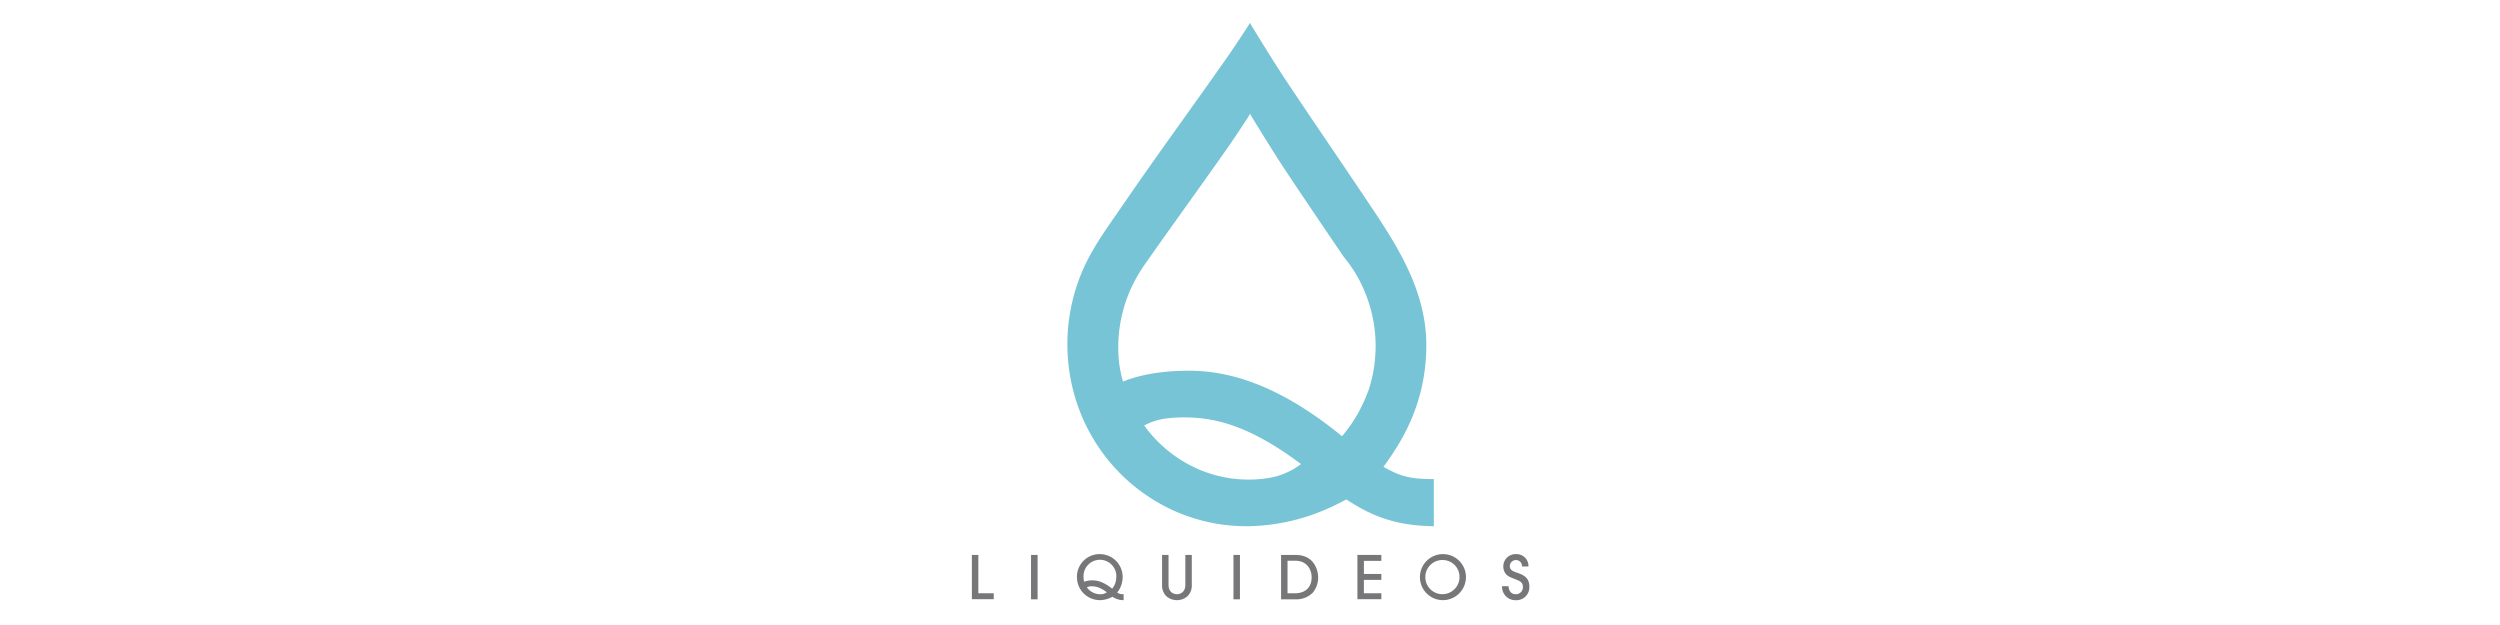 <svg id="Layer_1" data-name="Layer 1" xmlns="http://www.w3.org/2000/svg" viewBox="0 0 1024 256"><defs><style>.cls-1,.cls-2{isolation:isolate;}.cls-2{mix-blend-mode:overlay;}.cls-3{fill:#76c4d5;fill-rule:evenodd;}.cls-4{fill:#77777a;}</style></defs><title>LiquidEOS_Logo</title><g class="cls-1"><g class="cls-1"><g class="cls-2"><path class="cls-3" d="M582.29,196.1a35.68,35.68,0,0,1-5.89-.79,30.1,30.1,0,0,1-7-2.63c-0.87-.44-1.77-0.92-2.74-1.46,4.26-5.91,11.36-15.85,15.09-30.22,0.21-.81.42-1.62,0.6-2.46a78,78,0,0,0,1.87-17.11c0-20.56-10-37.8-21.06-54.4C551,68.76,538.53,50.69,526.39,32.42,521.19,24.59,512.32,10,512.32,10A1.82,1.82,0,0,0,512,9.37a1.79,1.79,0,0,0-.38.66s-5.31,8.2-8.43,12.67C489,43,474.28,63,460.31,83.41c-5.49,8-11.5,16.06-15.73,24.86a76.28,76.28,0,0,0-2.1,60.63,74,74,0,0,0,36.84,39.58,72.23,72.23,0,0,0,31.19,7.05c1.19,0,2.37,0,3.55-.09a83.14,83.14,0,0,0,27.11-6,92.14,92.14,0,0,0,10.25-4.88c1.21,0.77,2.46,1.55,3.77,2.33l0.66,0.38a63.84,63.84,0,0,0,6.73,3.44,56,56,0,0,0,12.91,3.82,73.49,73.49,0,0,0,11.81,1v-19.3c-1.88,0-3.53,0-5-.14M518.1,196a50.14,50.14,0,0,1-6.81.44,51.72,51.72,0,0,1-26.36-7.28,53.8,53.8,0,0,1-16.28-14.91c3.67-1.74,6.95-3.28,16.59-3.28,12.93,0,27,3.67,47.66,19.11A29.88,29.88,0,0,1,518.1,196m42.23-35.65a59.39,59.39,0,0,1-10.64,18.33c-21-17.18-41.68-26.83-62.51-26.83-5.31,0-14.71.31-23.76,3.2-1.16.37-2.31,0.77-3.44,1.23a47.64,47.64,0,0,1-1.93-13.9,58.11,58.11,0,0,1,8.4-30.28l-0.4.63c0.28-.47.57-0.93,0.86-1.4l0.17-.28,0.42-.63,0.72-1.14c11.55-16.51,23.43-32.78,35-49.3,3.12-4.47,8.43-12.67,8.43-12.67a1.79,1.79,0,0,1,.38-0.66,1.82,1.82,0,0,1,.36.66s8.87,14.56,14.06,22.38c7.88,11.86,15.89,23.63,23.87,35.42a56.21,56.21,0,0,1,6.31,9.35,57.95,57.95,0,0,1,3.77,45.87"/></g></g></g><path class="cls-4" d="M398.08,245.48V227.3h2.65V243h6.31v2.43h-9Z"/><path class="cls-4" d="M422.31,245.48V227.3H425v18.18h-2.65Z"/><path class="cls-4" d="M460.24,245.82a7.77,7.77,0,0,1-4.57-1.4,10.8,10.8,0,0,1-5.21,1.4,9.4,9.4,0,0,1-9.34-9.48,9.26,9.26,0,0,1,9.36-9.38,9.37,9.37,0,0,1,9.36,9.43,10.35,10.35,0,0,1-2.24,6.34,4.37,4.37,0,0,0,2.63.64v2.46Zm-3-9.43a6.72,6.72,0,1,0-13.41.12,6.07,6.07,0,0,0,.25,1.77,9.57,9.57,0,0,1,3.46-.57c2.65,0,5.28,1.23,8,3.41A7.09,7.09,0,0,0,457.2,236.39Zm-9.95,3.76a4.06,4.06,0,0,0-2.11.42,6.72,6.72,0,0,0,5.43,2.83,4.16,4.16,0,0,0,2.75-.81C450.69,240.62,448.89,240.15,447.25,240.15Z"/><path class="cls-4" d="M488.16,239.61a6.13,6.13,0,0,1-1.84,4.67,6.61,6.61,0,0,1-8.5,0,6.13,6.13,0,0,1-1.84-4.67V227.3h2.65v12.23c0,3.37,2.46,3.86,3.44,3.86s3.44-.49,3.44-3.86V227.3h2.65v12.31Z"/><path class="cls-4" d="M505.23,245.48V227.3h2.65v18.18h-2.65Z"/><path class="cls-4" d="M524.72,227.3h5.9c3.78,0,6,1.45,7.42,3.34a10.3,10.3,0,0,1,1.87,5.8,9.62,9.62,0,0,1-2.28,6.41,9.5,9.5,0,0,1-7.1,2.63h-5.8V227.3ZM527.37,243h3.17c3.19,0,6.71-1.6,6.71-6.61,0-2.75-1.69-6.71-6.66-6.71h-3.22V243Z"/><path class="cls-4" d="M556,245.48V227.3h9.8v2.43h-7.15v5.36h7.15v2.43h-7.15V243h7.15v2.43H556Z"/><path class="cls-4" d="M591,245.82a9.43,9.43,0,1,1,9.46-9.38A9.46,9.46,0,0,1,591,245.82Zm0-16.44a7,7,0,1,0,6.81,7.08A6.88,6.88,0,0,0,591,229.39Z"/><path class="cls-4" d="M617.9,240.1c0,0.61.27,3.29,2.95,3.29a2.84,2.84,0,0,0,2.92-3.07c0-2-1.67-2.48-2.92-3-2.43-.93-3-1.23-3.86-2a4.82,4.82,0,0,1-1.23-3.41,5,5,0,0,1,5.09-4.94,4.89,4.89,0,0,1,5.21,5.06H623.4a2.44,2.44,0,0,0-2.55-2.63,2.5,2.5,0,0,0-2.43,2.48c0,1.74,1.65,2.21,2.43,2.51,2.28,0.86,5.58,1.57,5.58,5.95a5.31,5.31,0,0,1-5.58,5.5,5.45,5.45,0,0,1-5.6-5.72h2.65Z"/></svg>